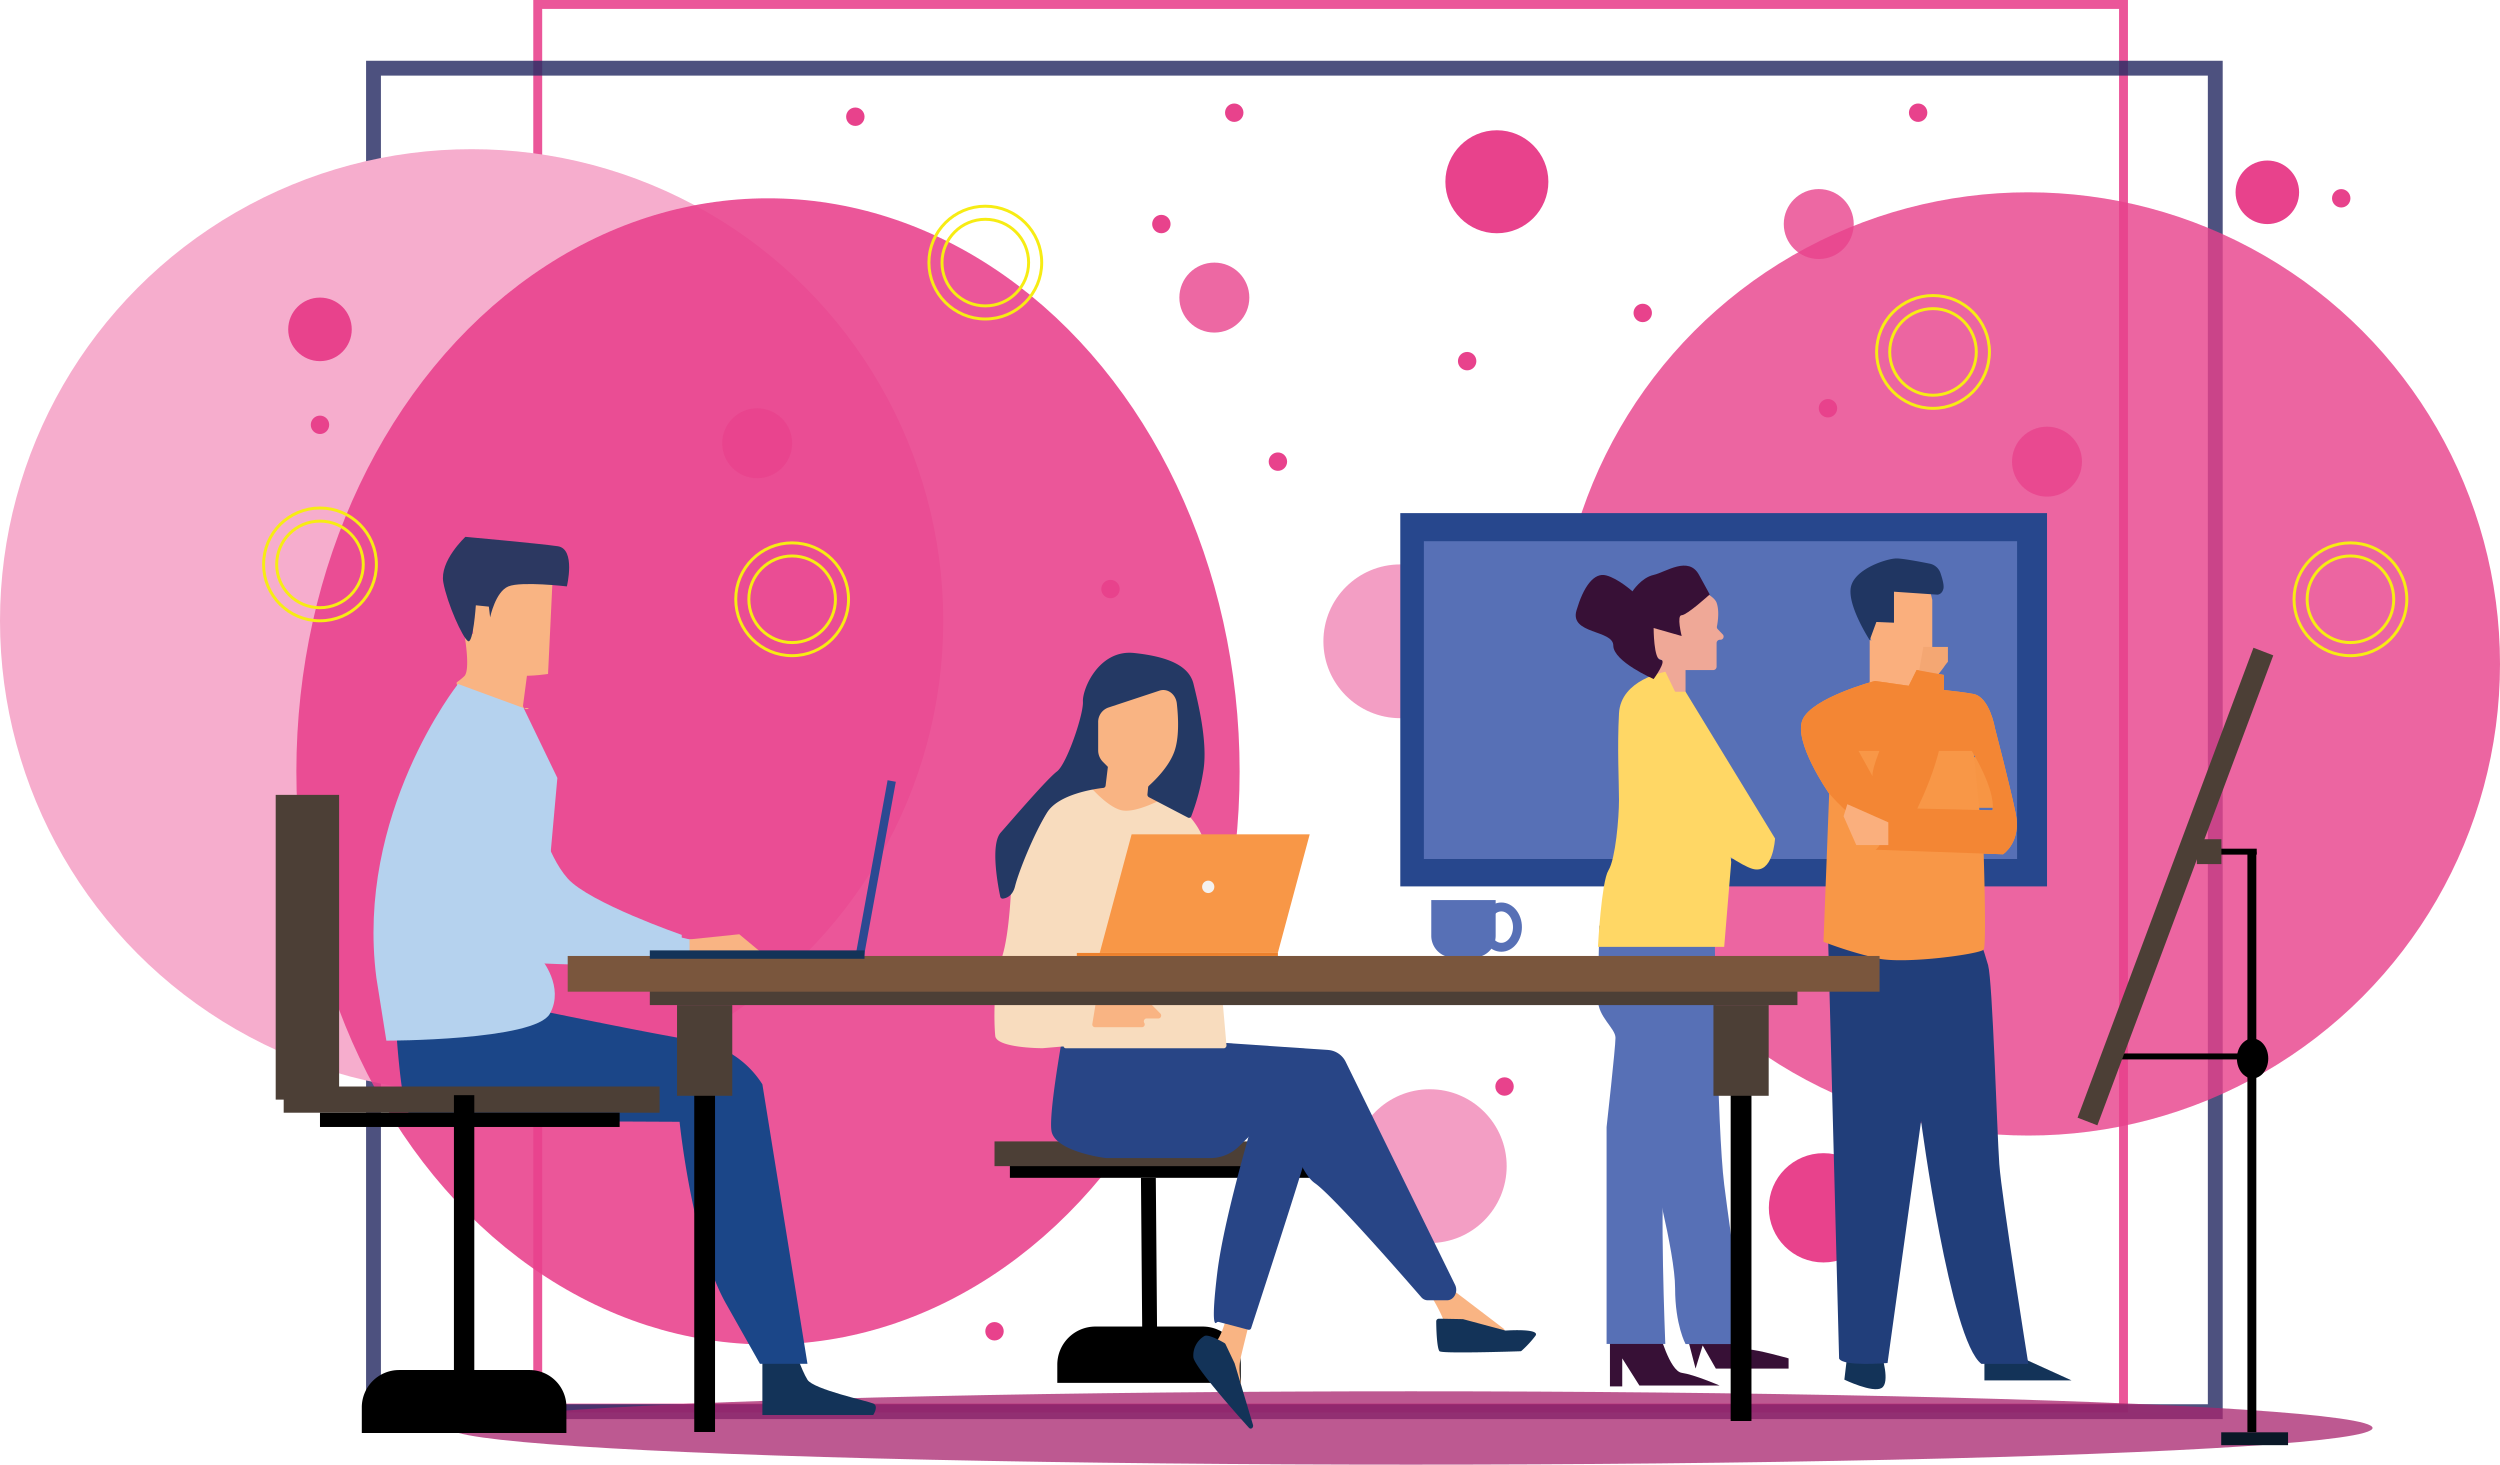 <svg id="Layer_1" data-name="Layer 1" xmlns="http://www.w3.org/2000/svg" viewBox="0 0 841.77 493.15"><defs><style>.cls-1,.cls-2,.cls-39,.cls-7,.cls-8{fill:#e8428c;}.cls-2{opacity:0.51;}.cls-10,.cls-3,.cls-32,.cls-33,.cls-4,.cls-40,.cls-41,.cls-43{fill:none;}.cls-3{stroke:#e8428c;}.cls-10,.cls-3,.cls-32,.cls-33,.cls-38,.cls-4,.cls-40,.cls-41,.cls-43{stroke-miterlimit:10;}.cls-3,.cls-32,.cls-38,.cls-41{stroke-width:3px;}.cls-3,.cls-8{opacity:0.89;}.cls-4{stroke:#262b63;opacity:0.82;}.cls-10,.cls-4{stroke-width:5px;}.cls-5{fill:#a8266f;opacity:0.76;}.cls-6{fill:#f6adcd;}.cls-7{opacity:0.81;}.cls-9{fill:#4c3f36;}.cls-10,.cls-33,.cls-38,.cls-40,.cls-41{stroke:#000;}.cls-11{fill:#27478d;}.cls-12{fill:#5770b6;}.cls-13{fill:#371036;}.cls-14{fill:#efa897;}.cls-15{fill:#ffd765;}.cls-16{fill:#f9b483;}.cls-17{fill:#133358;}.cls-18{fill:#284586;}.cls-19{fill:#f8dcbe;}.cls-20{fill:#243964;}.cls-21{fill:#b5d2ee;}.cls-22{fill:#2c3861;}.cls-23{fill:#1b4688;}.cls-24{fill:#213e7a;}.cls-25{fill:#f79544;}.cls-26{fill:#faaf7d;}.cls-27{fill:#f79647;}.cls-28{fill:#f89747;}.cls-29{fill:#f4a773;}.cls-30{fill:#203662;}.cls-31{fill:#f38634;}.cls-32{stroke:#5770b6;}.cls-33{stroke-width:7px;}.cls-34{fill:#7a563d;}.cls-35{fill:#2c4992;}.cls-36{fill:#f4f1ef;}.cls-37{fill:#ec802c;}.cls-39{opacity:0.8;}.cls-40{stroke-width:2px;}.cls-42{fill:#0a1827;}.cls-43{stroke:#f7ec13;}</style></defs><path class="cls-1" d="M950.21,358.55" transform="translate(-74.52 -209.19)"/><circle class="cls-1" cx="613.98" cy="406.68" r="18.4"/><circle class="cls-2" cx="471.49" cy="215.93" r="25.89"/><circle class="cls-2" cx="481.42" cy="392.65" r="25.89"/><rect class="cls-3" x="181.06" y="1.5" width="533.94" height="472.61"/><rect class="cls-4" x="125.76" y="22.96" width="620.14" height="452.36"/><ellipse class="cls-5" cx="475.11" cy="480.81" rx="323.75" ry="12.35"/><circle class="cls-6" cx="158.8" cy="209.03" r="158.8"/><circle class="cls-7" cx="682.97" cy="223.55" r="158.8"/><ellipse class="cls-8" cx="258.59" cy="259.74" rx="158.8" ry="192.97"/><path d="M368.82,446.66h36.12a12.84,12.84,0,0,1,12.84,12.84v6.12a0,0,0,0,1,0,0H356a0,0,0,0,1,0,0V459.5A12.84,12.84,0,0,1,368.82,446.66Z"/><rect x="340.04" y="388.72" width="112.77" height="7.86"/><rect class="cls-9" x="334.86" y="384.32" width="95.42" height="8.33"/><line class="cls-10" x1="386.67" y1="396.58" x2="387.09" y2="447.76"/><rect class="cls-11" x="471.49" y="172.77" width="217.76" height="125.69"/><rect class="cls-12" x="479.43" y="182.23" width="199.74" height="107"/><path class="cls-13" d="M657.86,654.44s2.36,9.12,5.31,9.12,13.58,3,13.58,3V670h-24.5l-4.43-7.79L645.43,670l-2.94-11.28v-7.52Z" transform="translate(-74.52 -209.19)"/><path class="cls-13" d="M653.51,675.7h-27l-5.77-9.13V676h-4.14V657.44h16.53s3.54,13.43,7.68,14S653.51,675.7,653.51,675.7Z" transform="translate(-74.52 -209.19)"/><polygon class="cls-14" points="567.54 223.03 567.54 234.31 553.98 230.01 555.98 227.32 560.76 220.88 567.54 223.03"/><path class="cls-14" d="M641.42,406a1.35,1.35,0,0,1,.72,0c1.74.56,9.25,3.12,10.37,6.13,1,2.76.39,6.64.11,8a1,1,0,0,0,.27.9l1.7,1.78a1.07,1.07,0,0,1-.89,1.79h0a1.13,1.13,0,0,0-1.19,1.08v8.05a1.14,1.14,0,0,1-1.19,1.08H642a1.27,1.27,0,0,1-.47-.09c-1.72-.68-12.61-5.08-12.91-6.84s-.08-14.45,0-17.8a1.11,1.11,0,0,1,.86-1Z" transform="translate(-74.52 -209.19)"/><path class="cls-15" d="M631.45,442.1h10.61l30.13,49.41s-.59,12.35-7.68,10.2-29.23-20-29.23-20Z" transform="translate(-74.52 -209.19)"/><path class="cls-12" d="M613.06,520.88s-.5,19-.5,24.86,5.91,9.67,5.91,12.89-3,30.08-3,30.08v73h19.77s-2.07-51,0-59.61,11.52-47.79,12.11-53.7,0-27.55,0-27.55Z" transform="translate(-74.52 -209.19)"/><path class="cls-12" d="M651.82,520.88s.88,68.36,3.25,87.16,7.67,53.7,7.67,53.7H642.06s-3.52-6.44-3.52-18.8-8.43-43.49-8.43-43.49L635,557l7.07-33.83Z" transform="translate(-74.52 -209.19)"/><path class="cls-15" d="M635.28,435.39s-15,2.5-15.63,14,0,23.31,0,29.22-1.18,19.87-3.55,23.63S612.56,528,612.56,528h42.51l2.36-28.46-2.36-26.31-13-23.85Z" transform="translate(-74.52 -209.19)"/><path class="cls-13" d="M650.2,409.34s-7.68,7-9.45,7,0,7,0,7l-9.44-2.69s0,10.74,2.36,10.74-2.36,6.44-2.36,6.44-13.58-5.9-13.58-11.27-14.76-3.76-12.4-11.82,5.9-12.89,10-11.81,8.85,5.37,8.85,5.37,2.95-4.59,7.09-5.52,11.8-6.59,15.34,0Z" transform="translate(-74.52 -209.19)"/><path class="cls-16" d="M556.46,643.66a1,1,0,0,0-.37,1.38c1.6,2.64,5.89,10,5,12.07-1,2.31,15.76,2.15,18.54,2.11a.82.82,0,0,0,.63-.35l.69-1a1,1,0,0,0-.19-1.35l-19.31-14.71a.76.76,0,0,0-.77-.09Z" transform="translate(-74.52 -209.19)"/><path class="cls-17" d="M560.37,653.22h-1.44a.88.88,0,0,0-.82.95c0,2.5.24,9.16,1.12,10s24.41.1,27.18,0a.67.67,0,0,0,.48-.2,35.77,35.77,0,0,0,4.62-5c1.74-2.46-8.69-1.86-9.91-1.78a.58.58,0,0,1-.23,0l-14.27-3.84-.19,0Z" transform="translate(-74.52 -209.19)"/><path class="cls-16" d="M490,645.2a.84.84,0,0,0-.8.71c-.59,2.81-2.87,13.06-5.43,15.23-2.78,2.37,2.57,12.52,3.24,13.74a.82.82,0,0,0,.16.22l4.56,4.47c.61.6,1.54-.06,1.33-.94-.79-3.26-1.69-8.44-.75-12.45,1.23-5.21,4-16.19,4.9-19.8a.91.91,0,0,0-.79-1.18Z" transform="translate(-74.52 -209.19)"/><path class="cls-17" d="M487.18,661.82a.87.87,0,0,0-.34-.39c-1-.61-5.48-3.12-6.79-2.39a7.6,7.6,0,0,0-3.71,7.14c.29,3,13.21,17.64,18.71,23.76.62.69,1.63,0,1.36-1l-6.16-20.62a.58.58,0,0,0-.05-.14Z" transform="translate(-74.52 -209.19)"/><path class="cls-18" d="M436.12,547.46a3.31,3.31,0,0,0-2.43,2.72c-1.45,7.84-6.09,33.69-5.14,39.73,1,6.71,16.53,9,18.38,9.22l.35,0h34.79a13.88,13.88,0,0,0,9.67-4l10.65-10.37c1.71-1.66,4.36-.79,5,1.66,1.77,6.77,5.3,18,9.87,21.16,6,4.14,30.78,32.59,35.85,38.43a2.88,2.88,0,0,0,2.21,1h6.41c2.37,0,3.87-2.87,2.72-5.22l-36.74-74.89a7.16,7.16,0,0,0-5.83-4.16l-76.19-5.22c-3.2-.22-5.73-3.15-5.86-6.78h0a3.22,3.22,0,0,0-3.71-3.3Z" transform="translate(-74.52 -209.19)"/><path class="cls-18" d="M500.56,574.79a.84.84,0,0,0-.78.62c-1.61,5.23-13,42.49-15.4,62.38-2.05,17-.85,17.33-.26,16.75a.79.79,0,0,1,.76-.24l9.93,2.62a.8.8,0,0,0,1-.58c2.14-6.55,17.28-52.93,18.31-57.61,1-4.39.25-19.3,0-23.07a.88.88,0,0,0-.82-.87Z" transform="translate(-74.52 -209.19)"/><rect class="cls-16" x="367.79" y="250.39" width="23.25" height="26.31" rx="1.06"/><path class="cls-19" d="M440.09,472.73a.74.74,0,0,1,.57.29c1.18,1.41,6.66,7.71,11.27,8.94s13.31-3.36,15.22-4.4a.67.67,0,0,1,.74,0c2,1.43,11.26,8.52,12.25,16.35,1.08,8.46,3.19,20.8,3.34,21.64,0,0,0,.06,0,.09l4,45.39a1,1,0,0,1-.82,1.13H433.38a.93.93,0,0,1-.82-.93l-2-28c-.07-.94-1-1.28-1.48-.53a26,26,0,0,0-3.52,10.51c-.67,6.58,20.79,3.63,25.46,2.91a.9.9,0,0,1,.92,1l.32,11.73a1,1,0,0,1-.77,1.05l-25.92,2.23h-.06c-.76,0-15.47-.11-15.88-4.15s-.78-17.53,2.19-26.29c2.75-8.12,3.27-25.33,3.33-27.83a1.29,1.29,0,0,1,.15-.55l17.06-30.21a.82.82,0,0,1,.68-.44Z" transform="translate(-74.52 -209.19)"/><path class="cls-16" d="M444.21,546.65h16.94a.79.79,0,0,1,.55.24l3.56,3.6a1,1,0,0,1-.54,1.62h-4.26a1,1,0,0,0-.67,1.47h0a.94.94,0,0,1-.66,1.47h-16a.91.91,0,0,1-.81-1.1l1.07-6.54A.85.85,0,0,1,444.21,546.65Z" transform="translate(-74.52 -209.19)"/><path class="cls-20" d="M469,446.91a.79.79,0,0,0-1.34-.43,23,23,0,0,1-7.59,5.26,41,41,0,0,1-10.28,2.45.87.87,0,0,0-.73.8l-2.27,18.69a.87.87,0,0,1-.73.8c-2.94.33-15.12,2.07-19,8.33-4.45,7.14-9.65,20.16-10.76,24.78-.81,3.34-3,4.05-4.11,4.18a.83.83,0,0,1-.88-.7c-.71-3.37-3.43-17.48.16-21.54,4.08-4.62,15.59-18.06,18.93-20.58s9-19.31,8.75-23.51,5.36-17.64,17.24-16.38,18.56,4.48,20,10.43,4.83,19.39,3.34,29a75,75,0,0,1-4.1,15.54.8.8,0,0,1-1.1.46l-13.19-6.89a1,1,0,0,1-.47-.95l1.76-17.94a1.07,1.07,0,0,1,.2-.52l6.57-8.21a1,1,0,0,0,.18-.89Z" transform="translate(-74.52 -209.19)"/><path class="cls-16" d="M464.91,441.74c2.73-.91,5.51,1.17,5.86,4.35.54,4.88.83,11.69-.9,16.33-1.87,5-6.4,9.56-9.49,12.22a4.21,4.21,0,0,1-5.85-.24l-8.7-8.74a5.52,5.52,0,0,1-1.55-3.9v-9.29a5.16,5.16,0,0,1,3.31-5Z" transform="translate(-74.52 -209.19)"/><path class="cls-17" d="M331.22,661.9v23.74h37.32s2-3,0-3.88-20.09-4.75-22.14-8-4.92-11.87-4.92-11.87Z" transform="translate(-74.52 -209.19)"/><path class="cls-16" d="M260.69,402l-1.64,34.11s-20.53,3.45-23.38-5.62-2-14-2-14L232,406.77Z" transform="translate(-74.52 -209.19)"/><path class="cls-16" d="M235.85,422.55h-3.61a1.21,1.21,0,0,0-1.16,1.43c.5,3.3,1.51,11.24-.24,12.9a22.81,22.81,0,0,1-2.45,2c-1.36.95,8.22,11.34,18.44,9.47,5.1-.94,6-.88,5.6-.59a1.17,1.17,0,0,1-1.78-1.22l1.75-13.26a1.24,1.24,0,0,0-.58-1.24l-15.38-9.31A1.12,1.12,0,0,0,235.85,422.55Z" transform="translate(-74.52 -209.19)"/><path class="cls-21" d="M223.65,489.66s22.82,42.95,27.94,43.6S308.67,535,308.67,535v-9.07s-36.63-7.77-42.51-13.59-19.83-35.62-19.83-35.62Z" transform="translate(-74.52 -209.19)"/><path class="cls-21" d="M243.05,489l11.8-8.2s3.56,16,10.8,24.17,38.41,19,38.41,19v7.77l-53-3.45Z" transform="translate(-74.52 -209.19)"/><polygon class="cls-16" points="232.17 316.3 248.91 314.57 256.7 321.05 244.44 322.77 249.73 325.8 232.17 323.64 232.17 316.3"/><path class="cls-22" d="M245.69,406.64c4.38-1.8,19.7,0,19.7,0s3.07-12.63-3.06-13.53-31.1-3.16-31.1-3.16-8.76,8.12-7.44,15.34,6.57,18.8,8.32,19.78S234.74,413,234.74,413l4.38.45.43,3.61S241.31,408.45,245.69,406.64Z" transform="translate(-74.52 -209.19)"/><path class="cls-23" d="M207.78,554s1.61,26.17,4.07,29.63,71.8,3.18,71.8,3.18l19.69.1s4.17,40.91,15.62,61.2l11.44,20.28h16l-15.18-94.1a32.26,32.26,0,0,0-22.55-14.68c-16-2.59-55.36-10.79-55.36-10.79Z" transform="translate(-74.52 -209.19)"/><path class="cls-21" d="M228.74,439.5s-34.64,43.69-27.49,98.94l3.36,21.15s50,0,55.05-9.06S256.72,532,256.72,532l5.47-60.87-11.35-23.52Z" transform="translate(-74.52 -209.19)"/><polygon class="cls-17" points="668.17 457.16 668.17 464.8 697.52 464.8 678.46 456.14 668.17 457.16"/><path class="cls-17" d="M696.53,665.33l-1,8.4s9.53,4.59,12.54,2.81,0-11.21,0-11.21Z" transform="translate(-74.52 -209.19)"/><path class="cls-24" d="M690,523l3.76,143.61c1.25,2.8,16.31,1.52,16.31,1.52l11.29-81.47s9.78,73.9,20.32,81.76h15.8s-9-56.3-9.78-67.25-2.26-61.62-3.77-67-3.76-11.2-3.76-11.2Z" transform="translate(-74.52 -209.19)"/><rect class="cls-25" x="658.55" y="254.92" width="13.98" height="17.08"/><path class="cls-26" d="M704.06,424.72V441s10,7.39,14.3,1.53h3.76v-14Z" transform="translate(-74.52 -209.19)"/><path class="cls-26" d="M725.13,411.17v20s-8.91,4.26-14.3,1.6-8.1-13.05-8.1-13.05l6.48-13.05h14.84Z" transform="translate(-74.52 -209.19)"/><path class="cls-27" d="M705.81,438.47s-21.07,5.6-24.33,13,8.78,24.7,8.78,24.7,8,9.68,15.55,12.48,12.55-3.82,12.55-3.82,11.92-21.64,10.6-37.17l.1-11.21-9.2-1.67S704.42,465.2,705,470.55l-4.7-8.51h38.14s8,12.84,7,20l-41.14-1s7,10.18,1.75,14.26l42.9,1.53s6.27-4.08,4.27-13.75-7-28.77-7-28.77-1.75-10.44-7.27-11.46S723.62,441,723.62,441Z" transform="translate(-74.52 -209.19)"/><path class="cls-28" d="M690.76,467.52l-2.26,58.79a136.56,136.56,0,0,0,18.31,5.6c9.29,2,34.63-1.52,35.63-3s0-32.08,0-32.08l-3.76-38.45-47.92,1Z" transform="translate(-74.52 -209.19)"/><path class="cls-29" d="M720.36,436.94l1.76-9.93h8.28v5a18.64,18.64,0,0,0-1.44,1.91c-1.65,2.22-3.58,4.58-3.58,4.58Z" transform="translate(-74.52 -209.19)"/><path class="cls-30" d="M727.89,402.14a4.83,4.83,0,0,0-3.61-3.16c-3.39-.68-9.13-1.76-11.19-1.76-3,0-13.8,3.31-15.31,9.42s6.28,18.08,6.28,18.08l2.25-6.11,5.93.25V408.42l14.64,1s1.51,0,2-2C729.17,406.27,728.52,404,727.89,402.14Z" transform="translate(-74.52 -209.19)"/><path class="cls-31" d="M705.81,438.47s-21.07,5.6-24.33,13,8.78,24.7,8.78,24.7,8,9.68,15.55,12.48,12.55-3.82,12.55-3.82,11.92-21.64,10.6-37.17l.1-11.21-9.2-1.67S704.42,465.2,705,470.55l-4.7-8.51h38.14s8,12.84,7,20l-41.14-1s7,10.18,1.75,14.26l42.9,1.53s6.27-4.08,4.27-13.75-7-28.77-7-28.77-1.75-10.44-7.27-11.46S723.62,441,723.62,441Z" transform="translate(-74.52 -209.19)"/><polygon class="cls-26" points="620.75 274.85 625.02 284.53 635.81 284.53 635.81 276.89 622.01 270.78 620.75 274.85"/><path class="cls-12" d="M481.94,303.07H503.6a0,0,0,0,1,0,0v12a7.34,7.34,0,0,1-7.34,7.34h-7a7.34,7.34,0,0,1-7.34-7.34v-12A0,0,0,0,1,481.94,303.07Z"/><ellipse class="cls-32" cx="505.51" cy="312.17" rx="5.43" ry="6.79"/><line class="cls-33" x1="237.26" y1="362.77" x2="237.26" y2="482.16"/><line class="cls-33" x1="586.23" y1="359.07" x2="586.23" y2="478.46"/><rect class="cls-9" x="218.8" y="327.89" width="386.41" height="10.53"/><rect class="cls-34" x="191.15" y="321.88" width="441.71" height="12.03"/><rect class="cls-9" x="227.96" y="338.42" width="18.6" height="30.54"/><rect class="cls-9" x="576.93" y="338.42" width="18.6" height="30.54"/><polygon class="cls-35" points="288 322.19 290.77 322.71 301.63 263.23 298.86 262.71 288 322.19"/><rect class="cls-17" x="218.8" y="320" width="72.29" height="2.83"/><polygon class="cls-28" points="430.25 320.86 370.28 320.86 381.02 280.93 440.99 280.93 430.25 320.86"/><ellipse class="cls-36" cx="406.82" cy="298.61" rx="2.06" ry="2.09"/><rect class="cls-37" x="362.58" y="320.86" width="67.7" height="1.02"/><rect class="cls-9" x="95.52" y="365.84" width="126.57" height="8.82"/><rect class="cls-9" x="92.83" y="267.64" width="21.35" height="102.61"/><rect class="cls-38" x="154.34" y="370.25" width="3.86" height="92.55"/><rect x="107.74" y="374.66" width="100.9" height="4.8"/><path class="cls-38" d="M134.38,462.8H178.3a10.91,10.91,0,0,1,10.91,10.91V481a0,0,0,0,1,0,0H123.32a0,0,0,0,1,0,0v-7.16A11.06,11.06,0,0,1,134.38,462.8Z"/><circle class="cls-1" cx="504.01" cy="61.2" r="17.34"/><circle class="cls-1" cx="107.74" cy="110.9" r="10.7"/><circle class="cls-1" cx="763.43" cy="64.75" r="10.7"/><circle class="cls-1" cx="494" cy="121.6" r="3.1"/><circle class="cls-1" cx="334.86" cy="448.25" r="3.1"/><circle class="cls-1" cx="391.04" cy="75.44" r="3.1"/><circle class="cls-1" cx="553.12" cy="105.37" r="3.1"/><circle class="cls-1" cx="415.58" cy="37.95" r="3.1"/><circle class="cls-1" cx="288" cy="39.3" r="3.1"/><circle class="cls-1" cx="373.91" cy="198.34" r="3.1"/><circle class="cls-1" cx="615.49" cy="137.46" r="3.1"/><circle class="cls-1" cx="645.85" cy="37.95" r="3.1"/><circle class="cls-1" cx="788.31" cy="66.77" r="3.1"/><circle class="cls-1" cx="430.28" cy="155.44" r="3.1"/><circle class="cls-1" cx="107.74" cy="143.04" r="3.1"/><circle class="cls-1" cx="506.59" cy="365.84" r="3.1"/><circle class="cls-39" cx="612.39" cy="75.44" r="11.78"/><circle class="cls-39" cx="408.88" cy="100.2" r="11.78"/><circle class="cls-39" cx="254.95" cy="149.24" r="11.78"/><circle class="cls-39" cx="689.24" cy="155.44" r="11.78"/><line class="cls-40" x1="743.83" y1="286.76" x2="759.86" y2="286.76"/><line class="cls-40" x1="713.93" y1="355.71" x2="758.81" y2="355.71"/><polygon class="cls-9" points="706.2 378.91 699.53 376.33 758.76 218.1 765.43 220.67 706.2 378.91"/><rect class="cls-9" x="739.7" y="282.57" width="8.26" height="8.38"/><line class="cls-41" x1="758.22" y1="286.76" x2="758.22" y2="482.27"/><rect class="cls-42" x="747.9" y="482.27" width="22.51" height="4.33"/><ellipse cx="758.46" cy="356.4" rx="5.28" ry="6.7"/><circle class="cls-43" cx="331.76" cy="88.42" r="18.99"/><circle class="cls-43" cx="331.76" cy="88.42" r="14.58"/><circle class="cls-43" cx="650.86" cy="118.5" r="18.99"/><circle class="cls-43" cx="650.86" cy="118.5" r="14.58"/><circle class="cls-43" cx="266.72" cy="201.78" r="18.99"/><circle class="cls-43" cx="266.72" cy="201.78" r="14.58"/><circle class="cls-43" cx="791.41" cy="201.78" r="18.99"/><circle class="cls-43" cx="791.41" cy="201.78" r="14.58"/><circle class="cls-43" cx="107.74" cy="190.04" r="18.99"/><circle class="cls-43" cx="107.74" cy="190.04" r="14.58"/></svg>